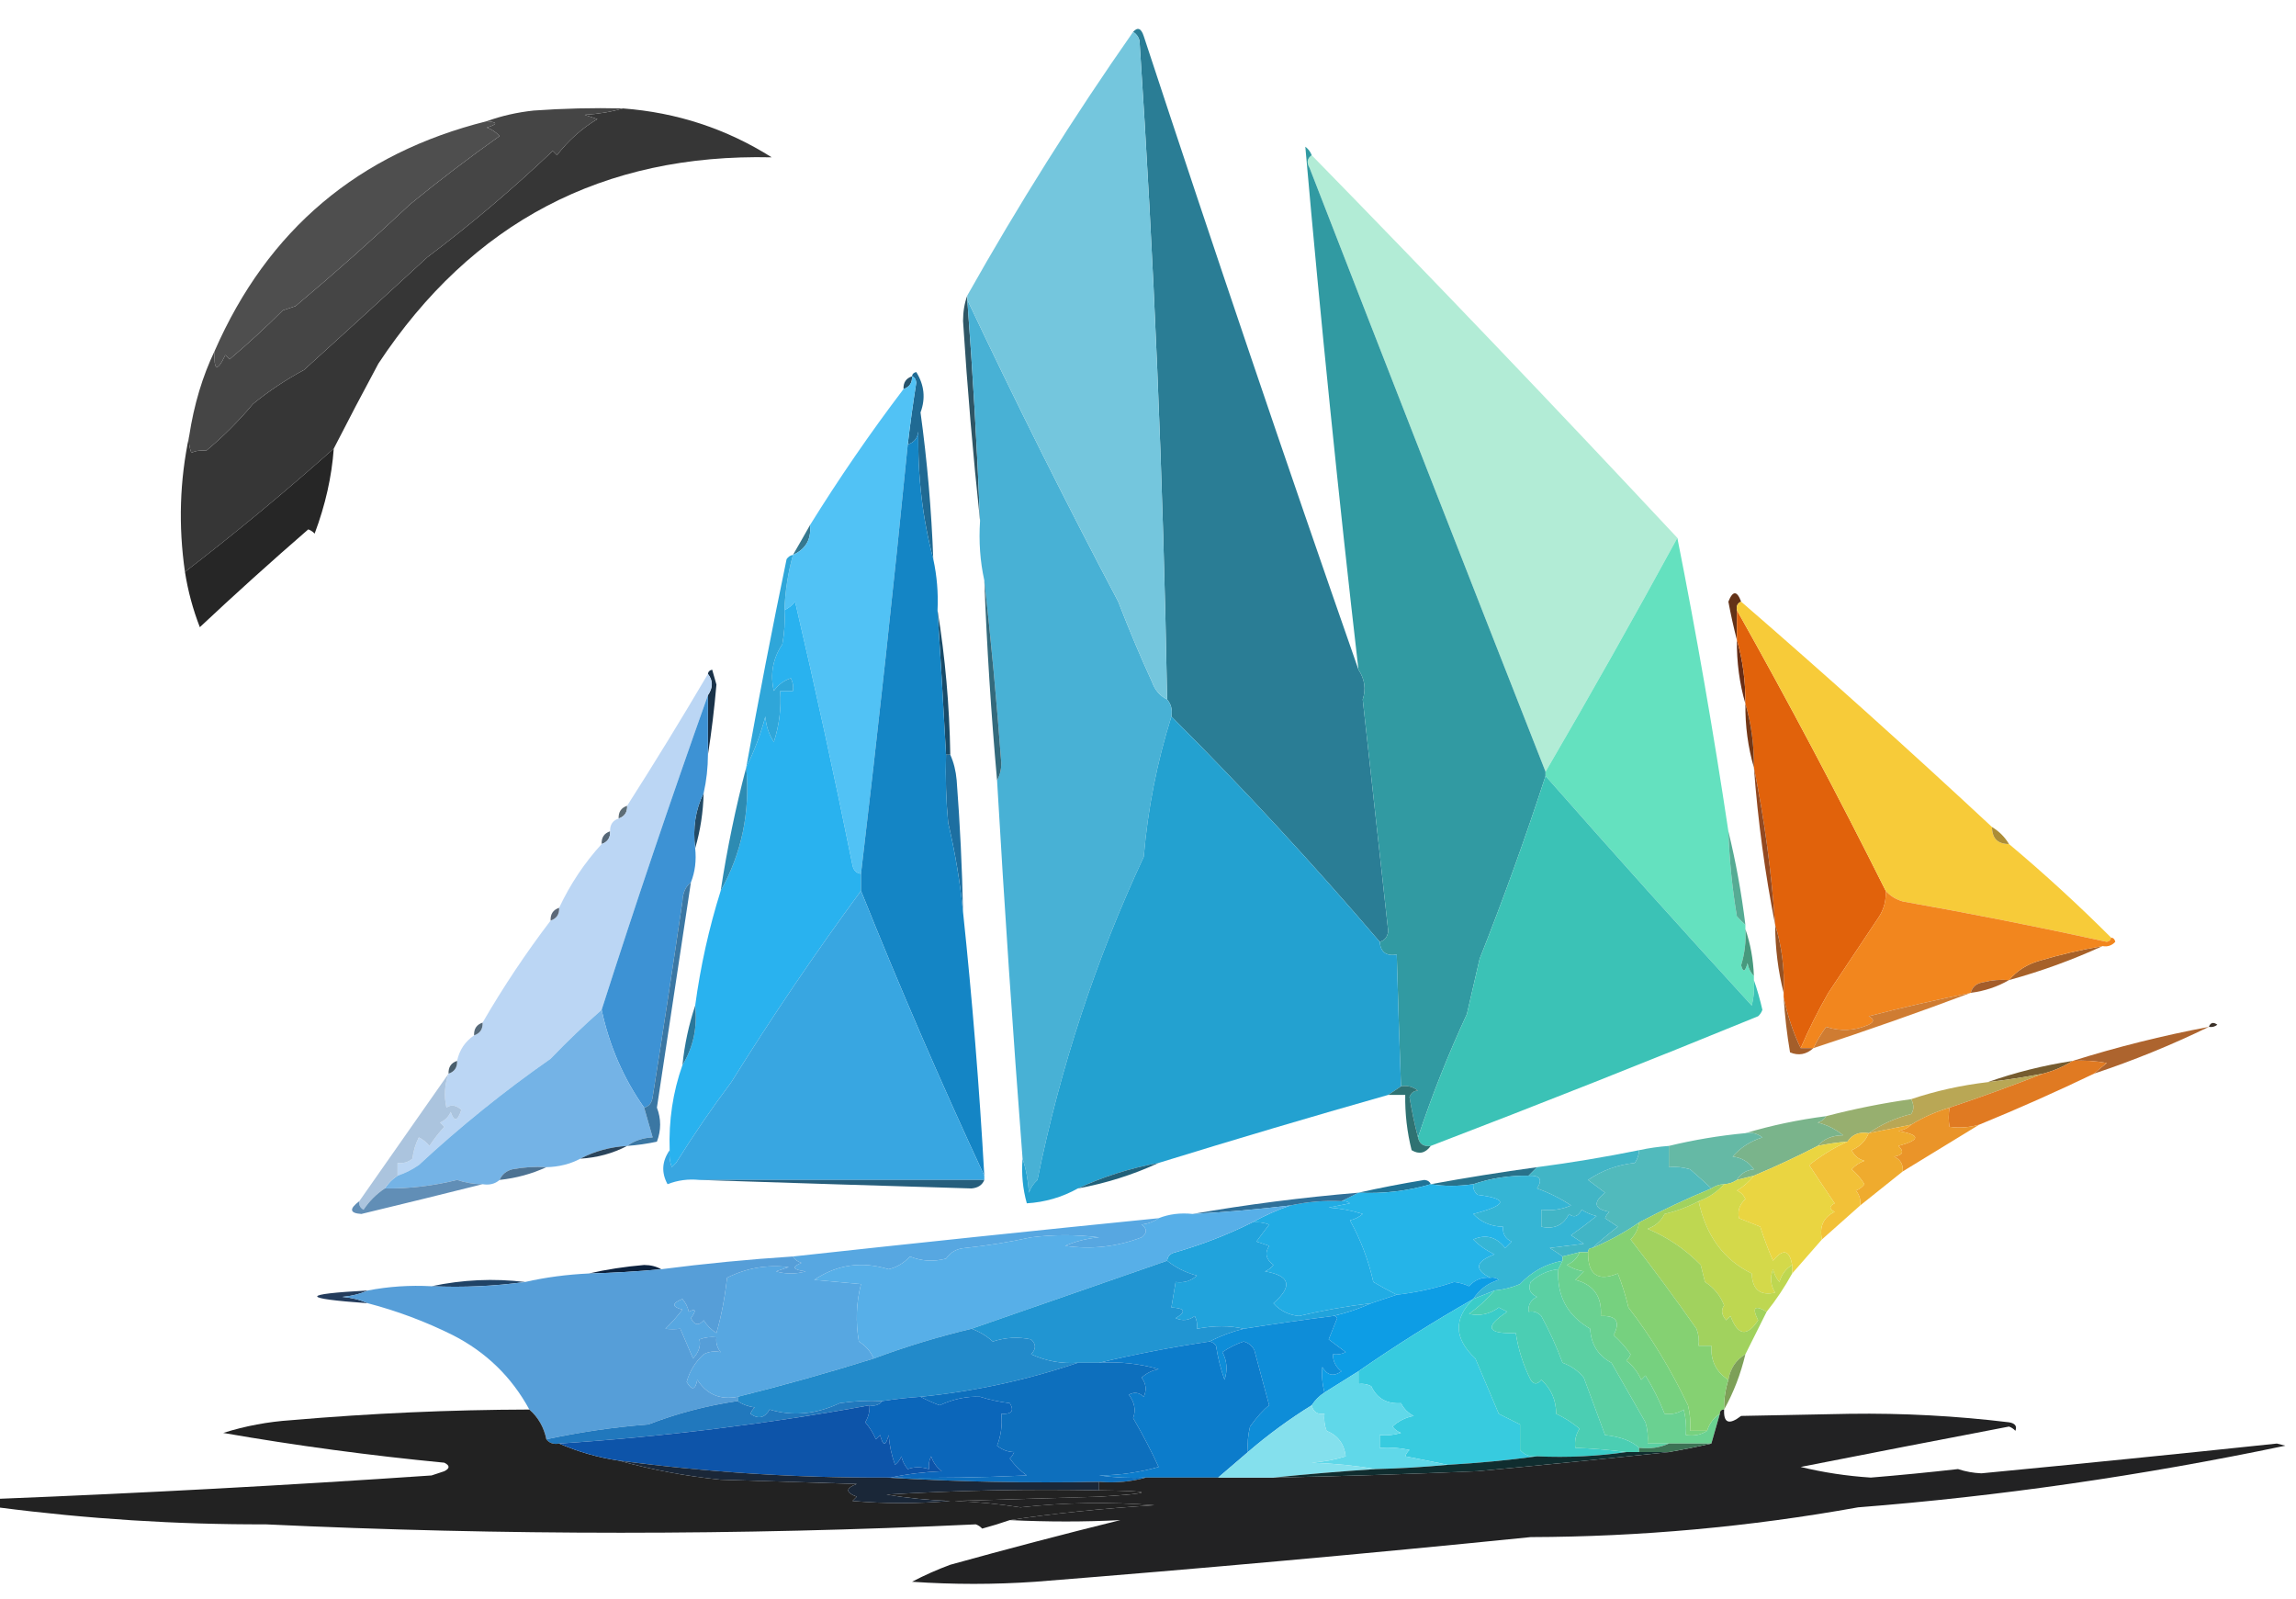 <?xml version="1.0" encoding="UTF-8"?>
<!DOCTYPE svg PUBLIC "-//W3C//DTD SVG 1.1//EN" "http://www.w3.org/Graphics/SVG/1.1/DTD/svg11.dtd">
<svg xmlns="http://www.w3.org/2000/svg" version="1.1" width="540px" height="376px" style="shape-rendering:geometricPrecision; text-rendering:geometricPrecision; image-rendering:optimizeQuality; fill-rule:evenodd; clip-rule:evenodd" xmlns:xlink="http://www.w3.org/1999/xlink">
<g><path style="opacity:0.998" fill="#363636" d="M 146.5,25.5 C 159.178,26.448 170.845,30.282 181.5,37C 141.84,36.082 111.007,52.249 89,85.5C 85.393,92.192 81.893,98.858 78.5,105.5C 66.894,115.822 55.227,125.488 43.5,134.5C 41.93,123.636 42.264,112.97 44.5,102.5C 44.343,103.873 44.51,105.207 45,106.5C 46.008,106.018 47.175,105.852 48.5,106C 52.466,102.701 56.133,99.034 59.5,95C 63.205,91.974 67.205,89.308 71.5,87C 81.126,78.285 90.792,69.452 100.5,60.5C 110.757,52.77 120.591,44.437 130,35.5C 130.333,35.833 130.667,36.167 131,36.5C 133.632,33.07 136.799,30.237 140.5,28C 139.5,27.667 138.5,27.333 137.5,27C 140.695,26.82 143.695,26.32 146.5,25.5 Z"/></g>
<g><path style="opacity:0.998" fill="#454545" d="M 146.5,25.5 C 143.695,26.32 140.695,26.82 137.5,27C 138.5,27.333 139.5,27.667 140.5,28C 136.799,30.237 133.632,33.07 131,36.5C 130.667,36.167 130.333,35.833 130,35.5C 120.591,44.437 110.757,52.77 100.5,60.5C 90.792,69.452 81.126,78.285 71.5,87C 67.205,89.308 63.205,91.974 59.5,95C 56.133,99.034 52.466,102.701 48.5,106C 47.175,105.852 46.008,106.018 45,106.5C 44.51,105.207 44.343,103.873 44.5,102.5C 45.633,95.138 47.633,88.471 50.5,82.5C 50.225,87.22 51.059,87.554 53,83.5C 53.333,83.833 53.667,84.167 54,84.5C 58.252,80.909 62.419,77.076 66.5,73C 67.5,72.667 68.5,72.333 69.5,72C 78.77,64.215 87.77,56.215 96.5,48C 103.32,42.424 110.32,37.091 117.5,32C 116.672,31.085 115.672,30.419 114.5,30C 117.097,29.221 117.097,28.721 114.5,28.5C 117.942,27.252 121.608,26.419 125.5,26C 132.492,25.5 139.492,25.334 146.5,25.5 Z"/></g>
<g><path style="opacity:0.999" fill="#4e4e4e" d="M 114.5,28.5 C 117.097,28.721 117.097,29.221 114.5,30C 115.672,30.419 116.672,31.085 117.5,32C 110.32,37.091 103.32,42.424 96.5,48C 87.77,56.215 78.77,64.215 69.5,72C 68.5,72.333 67.5,72.667 66.5,73C 62.419,77.076 58.252,80.909 54,84.5C 53.667,84.167 53.333,83.833 53,83.5C 51.059,87.554 50.225,87.22 50.5,82.5C 62.96,54.044 84.293,36.044 114.5,28.5 Z"/></g>
<g><path style="opacity:1" fill="#2a7d95" d="M 266.5,7.5 C 267.566,6.308 268.399,6.641 269,8.5C 285.515,58.731 302.348,108.398 319.5,157.5C 320.975,159.717 321.309,162.05 320.5,164.5C 322.517,182.662 324.517,200.828 326.5,219C 326.316,220.376 325.649,221.209 324.5,221.5C 308.818,203.154 292.484,185.488 275.5,168.5C 275.768,166.901 275.434,165.568 274.5,164.5C 273.576,112.783 271.41,61.116 268,9.5C 267.722,8.584 267.222,7.918 266.5,7.5 Z"/></g>
<g><path style="opacity:1" fill="#2e5565" d="M 227.5,69.5 C 227.5,69.833 227.5,70.167 227.5,70.5C 228.806,87.816 229.806,105.149 230.5,122.5C 228.844,107.014 227.511,91.347 226.5,75.5C 226.505,73.303 226.838,71.303 227.5,69.5 Z"/></g>
<g><path style="opacity:1" fill="#26526b" d="M 214.5,88.5 C 214.573,90.027 213.906,91.027 212.5,91.5C 212.427,89.973 213.094,88.973 214.5,88.5 Z"/></g>
<g><path style="opacity:0.998" fill="#48b1d5" d="M 227.5,70.5 C 238.771,94.374 250.604,118.041 263,141.5C 265.483,147.96 268.15,154.293 271,160.5C 271.66,162.324 272.827,163.657 274.5,164.5C 275.434,165.568 275.768,166.901 275.5,168.5C 272.122,179.226 269.955,190.226 269,201.5C 257.688,225.771 249.354,251.104 244,277.5C 243.085,278.328 242.419,279.328 242,280.5C 241.817,277.635 241.317,274.969 240.5,272.5C 238.221,242.828 236.221,213.161 234.5,183.5C 235.156,182.378 235.489,181.045 235.5,179.5C 234.426,164.991 233.092,150.658 231.5,136.5C 230.514,132.03 230.181,127.363 230.5,122.5C 229.806,105.149 228.806,87.816 227.5,70.5 Z"/></g>
<g><path style="opacity:0.996" fill="#74c6dd" d="M 266.5,7.5 C 267.222,7.918 267.722,8.584 268,9.5C 271.41,61.116 273.576,112.783 274.5,164.5C 272.827,163.657 271.66,162.324 271,160.5C 268.15,154.293 265.483,147.96 263,141.5C 250.604,118.041 238.771,94.374 227.5,70.5C 227.5,70.167 227.5,69.833 227.5,69.5C 239.476,48.22 252.476,27.553 266.5,7.5 Z"/></g>
<g><path style="opacity:1" fill="#b2ecd6" d="M 308.5,36.5 C 337.504,66.171 366.17,96.171 394.5,126.5C 384.392,145.058 374.059,163.391 363.5,181.5C 344.909,134.23 326.409,86.897 308,39.5C 307.26,38.251 307.427,37.251 308.5,36.5 Z"/></g>
<g><path style="opacity:0.998" fill="#262626" d="M 78.5,105.5 C 78.022,112.107 76.522,118.773 74,125.5C 73.586,125.043 73.086,124.709 72.5,124.5C 63.773,132.067 55.273,139.734 47,147.5C 45.364,143.29 44.197,138.956 43.5,134.5C 55.227,125.488 66.894,115.822 78.5,105.5 Z"/></g>
<g><path style="opacity:1" fill="#206a93" d="M 214.5,88.5 C 214.56,87.957 214.893,87.624 215.5,87.5C 217.391,90.542 217.724,93.709 216.5,97C 218.071,108.443 219.071,119.943 219.5,131.5C 216.956,121.848 215.79,111.848 216,101.5C 215.764,103.119 214.931,104.119 213.5,104.5C 214.068,99.657 214.734,94.824 215.5,90C 215.43,89.235 215.097,88.735 214.5,88.5 Z"/></g>
<g><path style="opacity:1" fill="#319aa2" d="M 308.5,36.5 C 307.427,37.251 307.26,38.251 308,39.5C 326.409,86.897 344.909,134.23 363.5,181.5C 363.5,181.833 363.5,182.167 363.5,182.5C 358.798,196.959 353.631,211.293 348,225.5C 347,229.833 346,234.167 345,238.5C 340.609,247.948 336.776,257.614 333.5,267.5C 332.717,264.491 332.05,261.324 331.5,258C 331.892,256.989 332.559,256.489 333.5,256.5C 332.311,255.571 330.978,255.238 329.5,255.5C 329.125,245.168 328.792,234.835 328.5,224.5C 326.027,224.912 324.694,223.912 324.5,221.5C 325.649,221.209 326.316,220.376 326.5,219C 324.517,200.828 322.517,182.662 320.5,164.5C 321.309,162.05 320.975,159.717 319.5,157.5C 314.781,116.53 310.614,75.53 307,34.5C 307.717,35.044 308.217,35.711 308.5,36.5 Z"/></g>
<g><path style="opacity:0.996" fill="#35788f" d="M 190.5,123.5 C 190.851,126.812 189.518,129.145 186.5,130.5C 187.874,128.142 189.207,125.808 190.5,123.5 Z"/></g>
<g><path style="opacity:1" fill="#633217" d="M 409.5,141.5 C 408.662,141.842 408.328,142.508 408.5,143.5C 408.5,145.833 408.5,148.167 408.5,150.5C 407.756,147.64 407.089,144.64 406.5,141.5C 407.534,138.875 408.534,138.875 409.5,141.5 Z"/></g>
<g><path style="opacity:0.997" fill="#336a7c" d="M 231.5,136.5 C 233.092,150.658 234.426,164.991 235.5,179.5C 235.489,181.045 235.156,182.378 234.5,183.5C 233.102,167.862 232.102,152.195 231.5,136.5 Z"/></g>
<g><path style="opacity:1" fill="#64e1bf" d="M 394.5,126.5 C 399.02,149.282 403.02,172.282 406.5,195.5C 406.726,202.208 407.392,208.875 408.5,215.5C 409.182,216.243 409.849,216.909 410.5,217.5C 410.5,217.833 410.5,218.167 410.5,218.5C 410.681,221.397 410.348,224.23 409.5,227C 409.944,228.762 410.444,228.595 411,226.5C 411.232,227.737 411.732,228.737 412.5,229.5C 412.5,229.833 412.5,230.167 412.5,230.5C 412.662,232.527 412.495,234.527 412,236.5C 395.597,218.604 379.431,200.604 363.5,182.5C 363.5,182.167 363.5,181.833 363.5,181.5C 374.059,163.391 384.392,145.058 394.5,126.5 Z"/></g>
<g><path style="opacity:0.999" fill="#51c2f5" d="M 214.5,88.5 C 215.097,88.735 215.43,89.235 215.5,90C 214.734,94.824 214.068,99.657 213.5,104.5C 210.164,138.194 206.497,171.861 202.5,205.5C 201.414,205.38 200.747,204.713 200.5,203.5C 196.324,182.791 191.824,162.124 187,141.5C 186.292,142.381 185.458,143.047 184.5,143.5C 184.652,139.076 185.319,134.743 186.5,130.5C 189.518,129.145 190.851,126.812 190.5,123.5C 197.342,112.477 204.676,101.811 212.5,91.5C 213.906,91.027 214.573,90.027 214.5,88.5 Z"/></g>
<g><path style="opacity:0.999" fill="#194b68" d="M 220.5,143.5 C 222.305,154.616 223.305,165.95 223.5,177.5C 223.167,177.5 222.833,177.5 222.5,177.5C 221.884,166.163 221.218,154.83 220.5,143.5 Z"/></g>
<g><path style="opacity:1" fill="#682d15" d="M 408.5,150.5 C 409.889,155.269 410.556,160.269 410.5,165.5C 409.111,160.731 408.444,155.731 408.5,150.5 Z"/></g>
<g><path style="opacity:0.997" fill="#29b2ef" d="M 202.5,205.5 C 202.5,206.833 202.5,208.167 202.5,209.5C 191.781,224.066 181.614,239.066 172,254.5C 167.457,260.552 163.124,266.885 159,273.5C 158.667,273.833 158.333,274.167 158,274.5C 157.51,273.207 157.343,271.873 157.5,270.5C 157.258,263.517 158.258,256.851 160.5,250.5C 163.054,246.31 164.054,241.643 163.5,236.5C 164.755,227.211 166.755,218.211 169.5,209.5C 174.462,200.624 176.462,190.957 175.5,180.5C 177.474,176.472 178.974,172.472 180,168.5C 180.17,170.715 180.837,172.715 182,174.5C 183.266,170.605 183.766,166.605 183.5,162.5C 184.5,162.5 185.5,162.5 186.5,162.5C 186.649,161.448 186.483,160.448 186,159.5C 184.324,160.061 182.991,161.061 182,162.5C 181.088,158.548 181.755,154.881 184,151.5C 184.497,148.854 184.664,146.187 184.5,143.5C 185.458,143.047 186.292,142.381 187,141.5C 191.824,162.124 196.324,182.791 200.5,203.5C 200.747,204.713 201.414,205.38 202.5,205.5 Z"/></g>
<g><path style="opacity:1" fill="#193249" d="M 166.5,158.5 C 166.56,157.957 166.893,157.624 167.5,157.5C 167.833,158.667 168.167,159.833 168.5,161C 168.006,166.669 167.34,172.169 166.5,177.5C 166.5,172.833 166.5,168.167 166.5,163.5C 167.72,161.716 167.72,160.05 166.5,158.5 Z"/></g>
<g><path style="opacity:1" fill="#e1620b" d="M 408.5,143.5 C 420.61,165.044 432.277,187.044 443.5,209.5C 443.628,211.655 443.128,213.655 442,215.5C 438.003,221.49 434.003,227.49 430,233.5C 427.567,237.747 425.401,242.081 423.5,246.5C 421.709,242.766 420.376,238.766 419.5,234.5C 419.5,234.167 419.5,233.833 419.5,233.5C 419.745,227.916 419.078,222.583 417.5,217.5C 416.625,204.928 414.958,192.594 412.5,180.5C 412.556,175.269 411.889,170.269 410.5,165.5C 410.556,160.269 409.889,155.269 408.5,150.5C 408.5,148.167 408.5,145.833 408.5,143.5 Z"/></g>
<g><path style="opacity:1" fill="#2fa6d9" d="M 186.5,130.5 C 185.319,134.743 184.652,139.076 184.5,143.5C 184.664,146.187 184.497,148.854 184,151.5C 181.755,154.881 181.088,158.548 182,162.5C 182.991,161.061 184.324,160.061 186,159.5C 186.483,160.448 186.649,161.448 186.5,162.5C 185.5,162.5 184.5,162.5 183.5,162.5C 183.766,166.605 183.266,170.605 182,174.5C 180.837,172.715 180.17,170.715 180,168.5C 178.974,172.472 177.474,176.472 175.5,180.5C 178.448,164.147 181.615,147.814 185,131.5C 185.383,130.944 185.883,130.611 186.5,130.5 Z"/></g>
<g><path style="opacity:1" fill="#733716" d="M 410.5,165.5 C 411.889,170.269 412.556,175.269 412.5,180.5C 411.111,175.731 410.444,170.731 410.5,165.5 Z"/></g>
<g><path style="opacity:1" fill="#f7cb39" d="M 409.5,141.5 C 429.465,158.796 449.132,176.463 468.5,194.5C 468.525,197.179 469.858,198.512 472.5,198.5C 480.826,205.493 488.826,212.826 496.5,220.5C 496.44,221.043 496.107,221.376 495.5,221.5C 479.577,218.02 463.577,214.853 447.5,212C 445.867,211.52 444.534,210.687 443.5,209.5C 432.277,187.044 420.61,165.044 408.5,143.5C 408.328,142.508 408.662,141.842 409.5,141.5 Z"/></g>
<g><path style="opacity:1" fill="#224a65" d="M 165.5,186.5 C 165.376,191.049 164.709,195.382 163.5,199.5C 162.903,194.706 163.57,190.373 165.5,186.5 Z"/></g>
<g><path style="opacity:0.999" fill="#1d6fa1" d="M 222.5,177.5 C 222.833,177.5 223.167,177.5 223.5,177.5C 224.309,179.292 224.809,181.292 225,183.5C 225.791,193.822 226.291,204.155 226.5,214.5C 225.827,207.556 224.66,200.556 223,193.5C 222.501,188.177 222.334,182.844 222.5,177.5 Z"/></g>
<g><path style="opacity:0.996" fill="#5d6d76" d="M 147.5,189.5 C 147.573,191.027 146.906,192.027 145.5,192.5C 145.427,190.973 146.094,189.973 147.5,189.5 Z"/></g>
<g><path style="opacity:0.996" fill="#2d8bb2" d="M 175.5,180.5 C 176.462,190.957 174.462,200.624 169.5,209.5C 171.008,199.622 173.008,189.956 175.5,180.5 Z"/></g>
<g><path style="opacity:1" fill="#3bc2b6" d="M 363.5,182.5 C 379.431,200.604 395.597,218.604 412,236.5C 412.495,234.527 412.662,232.527 412.5,230.5C 413.266,232.684 413.933,235.018 414.5,237.5C 414.291,238.086 413.957,238.586 413.5,239C 387.897,249.475 362.231,259.642 336.5,269.5C 334.821,269.715 333.821,269.048 333.5,267.5C 336.776,257.614 340.609,247.948 345,238.5C 346,234.167 347,229.833 348,225.5C 353.631,211.293 358.798,196.959 363.5,182.5 Z"/></g>
<g><path style="opacity:0.996" fill="#566776" d="M 143.5,195.5 C 143.573,197.027 142.906,198.027 141.5,198.5C 141.427,196.973 142.094,195.973 143.5,195.5 Z"/></g>
<g><path style="opacity:1" fill="#ac8d36" d="M 468.5,194.5 C 470.167,195.5 471.5,196.833 472.5,198.5C 469.858,198.512 468.525,197.179 468.5,194.5 Z"/></g>
<g><path style="opacity:0.997" fill="#bbd6f4" d="M 166.5,158.5 C 167.72,160.05 167.72,161.716 166.5,163.5C 157.803,187.922 149.47,212.588 141.5,237.5C 137.425,241.078 133.425,244.911 129.5,249C 118.582,256.623 108.249,264.957 98.5,274C 96.922,275.094 95.255,275.928 93.5,276.5C 93.5,275.5 93.5,274.5 93.5,273.5C 94.822,273.67 95.989,273.337 97,272.5C 97.202,270.744 97.702,269.078 98.5,267.5C 99.478,267.977 100.311,268.643 101,269.5C 102.046,267.91 103.213,266.41 104.5,265C 104.167,264.667 103.833,264.333 103.5,264C 104.667,263.5 105.5,262.667 106,261.5C 106.805,263.901 107.638,263.734 108.5,261C 107.24,259.887 106.073,259.72 105,260.5C 104.398,257.779 104.565,255.113 105.5,252.5C 106.906,252.027 107.573,251.027 107.5,249.5C 108.037,246.964 109.37,244.964 111.5,243.5C 112.906,243.027 113.573,242.027 113.5,240.5C 118.34,232.148 123.673,224.148 129.5,216.5C 130.906,216.027 131.573,215.027 131.5,213.5C 134.092,207.976 137.425,202.976 141.5,198.5C 142.906,198.027 143.573,197.027 143.5,195.5C 143.427,193.973 144.094,192.973 145.5,192.5C 146.906,192.027 147.573,191.027 147.5,189.5C 154.016,179.293 160.35,168.96 166.5,158.5 Z"/></g>
<g><path style="opacity:0.998" fill="#3d92d4" d="M 166.5,163.5 C 166.5,168.167 166.5,172.833 166.5,177.5C 166.492,180.545 166.159,183.545 165.5,186.5C 163.57,190.373 162.903,194.706 163.5,199.5C 163.806,202.385 163.473,205.052 162.5,207.5C 161.235,208.514 160.569,210.014 160.5,212C 158.255,227.388 155.921,242.721 153.5,258C 153.316,259.376 152.649,260.209 151.5,260.5C 146.643,253.628 143.309,245.962 141.5,237.5C 149.47,212.588 157.803,187.922 166.5,163.5 Z"/></g>
<g><path style="opacity:1" fill="#1485c5" d="M 219.5,131.5 C 220.36,135.434 220.693,139.434 220.5,143.5C 221.218,154.83 221.884,166.163 222.5,177.5C 222.334,182.844 222.501,188.177 223,193.5C 224.66,200.556 225.827,207.556 226.5,214.5C 228.673,235.075 230.339,255.741 231.5,276.5C 221.294,254.6 211.628,232.266 202.5,209.5C 202.5,208.167 202.5,206.833 202.5,205.5C 206.497,171.861 210.164,138.194 213.5,104.5C 214.931,104.119 215.764,103.119 216,101.5C 215.79,111.848 216.956,121.848 219.5,131.5 Z"/></g>
<g><path style="opacity:1" fill="#934921" d="M 412.5,180.5 C 414.958,192.594 416.625,204.928 417.5,217.5C 415.111,205.398 413.444,193.065 412.5,180.5 Z"/></g>
<g><path style="opacity:1" fill="#56ab94" d="M 406.5,195.5 C 408.246,202.633 409.58,209.966 410.5,217.5C 409.849,216.909 409.182,216.243 408.5,215.5C 407.392,208.875 406.726,202.208 406.5,195.5 Z"/></g>
<g><path style="opacity:0.996" fill="#5c6878" d="M 131.5,213.5 C 131.573,215.027 130.906,216.027 129.5,216.5C 129.427,214.973 130.094,213.973 131.5,213.5 Z"/></g>
<g><path style="opacity:1" fill="#23a1d0" d="M 275.5,168.5 C 292.484,185.488 308.818,203.154 324.5,221.5C 324.694,223.912 326.027,224.912 328.5,224.5C 328.792,234.835 329.125,245.168 329.5,255.5C 328.5,256.167 327.5,256.833 326.5,257.5C 308.54,262.594 290.54,267.927 272.5,273.5C 265.833,274.724 259.499,276.724 253.5,279.5C 249.791,281.569 245.791,282.735 241.5,283C 240.544,279.606 240.211,276.106 240.5,272.5C 241.317,274.969 241.817,277.635 242,280.5C 242.419,279.328 243.085,278.328 244,277.5C 249.354,251.104 257.688,225.771 269,201.5C 269.955,190.226 272.122,179.226 275.5,168.5 Z"/></g>
<g><path style="opacity:1" fill="#38a6e1" d="M 202.5,209.5 C 211.628,232.266 221.294,254.6 231.5,276.5C 231.5,276.833 231.5,277.167 231.5,277.5C 209.167,277.5 186.833,277.5 164.5,277.5C 161.881,277.232 159.381,277.565 157,278.5C 155.51,275.77 155.676,273.103 157.5,270.5C 157.343,271.873 157.51,273.207 158,274.5C 158.333,274.167 158.667,273.833 159,273.5C 163.124,266.885 167.457,260.552 172,254.5C 181.614,239.066 191.781,224.066 202.5,209.5 Z"/></g>
<g><path style="opacity:1" fill="#a76129" d="M 494.5,222.5 C 487.459,225.738 480.126,228.405 472.5,230.5C 474.325,228.34 476.659,226.84 479.5,226C 484.438,224.52 489.438,223.353 494.5,222.5 Z"/></g>
<g><path style="opacity:1" fill="#47997d" d="M 410.5,218.5 C 411.687,221.946 412.354,225.613 412.5,229.5C 411.732,228.737 411.232,227.737 411,226.5C 410.444,228.595 409.944,228.762 409.5,227C 410.348,224.23 410.681,221.397 410.5,218.5 Z"/></g>
<g><path style="opacity:1" fill="#965224" d="M 417.5,217.5 C 419.078,222.583 419.745,227.916 419.5,233.5C 418.194,228.384 417.527,223.051 417.5,217.5 Z"/></g>
<g><path style="opacity:1" fill="#f2861e" d="M 443.5,209.5 C 444.534,210.687 445.867,211.52 447.5,212C 463.577,214.853 479.577,218.02 495.5,221.5C 496.107,221.376 496.44,221.043 496.5,220.5C 497.043,220.56 497.376,220.893 497.5,221.5C 496.675,222.386 495.675,222.719 494.5,222.5C 489.438,223.353 484.438,224.52 479.5,226C 476.659,226.84 474.325,228.34 472.5,230.5C 470.473,230.338 468.473,230.505 466.5,231C 464.881,231.236 463.881,232.069 463.5,233.5C 455.41,235.12 447.41,236.953 439.5,239C 440.833,239.667 440.833,240.333 439.5,241C 436.179,242.438 432.846,242.605 429.5,241.5C 428.305,243.121 427.305,244.787 426.5,246.5C 425.5,246.5 424.5,246.5 423.5,246.5C 425.401,242.081 427.567,237.747 430,233.5C 434.003,227.49 438.003,221.49 442,215.5C 443.128,213.655 443.628,211.655 443.5,209.5 Z"/></g>
<g><path style="opacity:1" fill="#a45d2a" d="M 472.5,230.5 C 469.785,232.072 466.785,233.072 463.5,233.5C 463.881,232.069 464.881,231.236 466.5,231C 468.473,230.505 470.473,230.338 472.5,230.5 Z"/></g>
<g><path style="opacity:1" fill="#cf7c32" d="M 463.5,233.5 C 451.329,238.075 438.996,242.408 426.5,246.5C 427.305,244.787 428.305,243.121 429.5,241.5C 432.846,242.605 436.179,242.438 439.5,241C 440.833,240.333 440.833,239.667 439.5,239C 447.41,236.953 455.41,235.12 463.5,233.5 Z"/></g>
<g><path style="opacity:1" fill="#3a3028" d="M 519.5,241.5 C 519.897,240.475 520.563,240.308 521.5,241C 520.906,241.464 520.239,241.631 519.5,241.5 Z"/></g>
<g><path style="opacity:1" fill="#556979" d="M 113.5,240.5 C 113.573,242.027 112.906,243.027 111.5,243.5C 111.427,241.973 112.094,240.973 113.5,240.5 Z"/></g>
<g><path style="opacity:1" fill="#a45e2a" d="M 419.5,234.5 C 420.376,238.766 421.709,242.766 423.5,246.5C 424.5,246.5 425.5,246.5 426.5,246.5C 424.829,248.008 422.996,248.341 421,247.5C 420.265,243.187 419.765,238.853 419.5,234.5 Z"/></g>
<g><path style="opacity:1" fill="#2a779a" d="M 163.5,236.5 C 164.054,241.643 163.054,246.31 160.5,250.5C 161.01,245.609 162.01,240.942 163.5,236.5 Z"/></g>
<g><path style="opacity:1" fill="#ad642e" d="M 519.5,241.5 C 510.805,245.736 501.805,249.403 492.5,252.5C 493.429,251.685 494.429,250.852 495.5,250C 492.854,249.503 490.187,249.336 487.5,249.5C 497.91,246.231 508.577,243.564 519.5,241.5 Z"/></g>
<g><path style="opacity:1" fill="#495e6d" d="M 107.5,249.5 C 107.573,251.027 106.906,252.027 105.5,252.5C 105.427,250.973 106.094,249.973 107.5,249.5 Z"/></g>
<g><path style="opacity:1" fill="#765c2f" d="M 487.5,249.5 C 485.309,250.869 482.975,251.869 480.5,252.5C 476.193,253.327 471.86,253.993 467.5,254.5C 473.905,252.232 480.572,250.565 487.5,249.5 Z"/></g>
<g><path style="opacity:0.998" fill="#74b3e6" d="M 141.5,237.5 C 143.309,245.962 146.643,253.628 151.5,260.5C 152.167,262.833 152.833,265.167 153.5,267.5C 151.214,267.595 149.214,268.262 147.5,269.5C 143.521,269.742 139.854,270.742 136.5,272.5C 134.095,273.768 131.428,274.435 128.5,274.5C 125.813,274.336 123.146,274.503 120.5,275C 119.058,275.377 118.058,276.21 117.5,277.5C 116.432,278.434 115.099,278.768 113.5,278.5C 111.453,278.489 109.453,278.156 107.5,277.5C 101.917,278.898 96.25,279.565 90.5,279.5C 91.306,278.272 92.306,277.272 93.5,276.5C 95.255,275.928 96.922,275.094 98.5,274C 108.249,264.957 118.582,256.623 129.5,249C 133.425,244.911 137.425,241.078 141.5,237.5 Z"/></g>
<g><path style="opacity:1" fill="#b9a755" d="M 480.5,252.5 C 473.168,255.376 465.834,258.042 458.5,260.5C 455.256,261.463 452.256,262.796 449.5,264.5C 446.167,265.167 442.833,265.833 439.5,266.5C 442.473,264.408 445.807,262.908 449.5,262C 450.171,261.014 450.171,259.847 449.5,258.5C 455.249,256.566 461.249,255.233 467.5,254.5C 471.86,253.993 476.193,253.327 480.5,252.5 Z"/></g>
<g><path style="opacity:0.998" fill="#abc4de" d="M 105.5,252.5 C 104.565,255.113 104.398,257.779 105,260.5C 106.073,259.72 107.24,259.887 108.5,261C 107.638,263.734 106.805,263.901 106,261.5C 105.5,262.667 104.667,263.5 103.5,264C 103.833,264.333 104.167,264.667 104.5,265C 103.213,266.41 102.046,267.91 101,269.5C 100.311,268.643 99.478,267.977 98.5,267.5C 97.702,269.078 97.202,270.744 97,272.5C 95.989,273.337 94.822,273.67 93.5,273.5C 93.5,274.5 93.5,275.5 93.5,276.5C 92.306,277.272 91.306,278.272 90.5,279.5C 88.521,280.812 86.855,282.479 85.5,284.5C 84.703,284.043 84.369,283.376 84.5,282.5C 91.532,272.477 98.532,262.477 105.5,252.5 Z"/></g>
<g><path style="opacity:1" fill="#e07a22" d="M 487.5,249.5 C 490.187,249.336 492.854,249.503 495.5,250C 494.429,250.852 493.429,251.685 492.5,252.5C 483.686,256.736 474.686,260.736 465.5,264.5C 463.181,265.167 460.847,265.334 458.5,265C 458.264,263.549 458.264,262.049 458.5,260.5C 465.834,258.042 473.168,255.376 480.5,252.5C 482.975,251.869 485.309,250.869 487.5,249.5 Z"/></g>
<g><path style="opacity:0.996" fill="#3b77a3" d="M 162.5,207.5 C 159.845,225.081 157.178,242.747 154.5,260.5C 155.516,263.134 155.516,265.8 154.5,268.5C 152.194,268.993 149.861,269.326 147.5,269.5C 149.214,268.262 151.214,267.595 153.5,267.5C 152.833,265.167 152.167,262.833 151.5,260.5C 152.649,260.209 153.316,259.376 153.5,258C 155.921,242.721 158.255,227.388 160.5,212C 160.569,210.014 161.235,208.514 162.5,207.5 Z"/></g>
<g><path style="opacity:1" fill="#97af6f" d="M 449.5,258.5 C 450.171,259.847 450.171,261.014 449.5,262C 445.807,262.908 442.473,264.408 439.5,266.5C 437.302,266.12 435.635,266.787 434.5,268.5C 432.139,268.674 429.806,269.007 427.5,269.5C 428.949,267.836 430.949,267.002 433.5,267C 431.725,265.561 429.725,264.561 427.5,264C 428.416,263.722 429.082,263.222 429.5,262.5C 436.082,260.784 442.749,259.45 449.5,258.5 Z"/></g>
<g><path style="opacity:1" fill="#ea9429" d="M 458.5,260.5 C 458.264,262.049 458.264,263.549 458.5,265C 460.847,265.334 463.181,265.167 465.5,264.5C 459.536,268.152 453.536,271.819 447.5,275.5C 447.64,273.876 446.973,272.71 445.5,272C 447.569,271.676 447.902,270.842 446.5,269.5C 451.73,268.075 451.73,266.909 446.5,266C 447.737,265.768 448.737,265.268 449.5,264.5C 452.256,262.796 455.256,261.463 458.5,260.5 Z"/></g>
<g><path style="opacity:0.996" fill="#2f7272" d="M 329.5,255.5 C 330.978,255.238 332.311,255.571 333.5,256.5C 332.559,256.489 331.892,256.989 331.5,258C 332.05,261.324 332.717,264.491 333.5,267.5C 333.821,269.048 334.821,269.715 336.5,269.5C 335.249,271.22 333.749,271.553 332,270.5C 330.925,266.23 330.425,261.897 330.5,257.5C 329.167,257.5 327.833,257.5 326.5,257.5C 327.5,256.833 328.5,256.167 329.5,255.5 Z"/></g>
<g><path style="opacity:1" fill="#7ab48b" d="M 429.5,262.5 C 429.082,263.222 428.416,263.722 427.5,264C 429.725,264.561 431.725,265.561 433.5,267C 430.949,267.002 428.949,267.836 427.5,269.5C 422.628,272.017 417.628,274.351 412.5,276.5C 411.167,276.833 409.833,277.167 408.5,277.5C 409.347,276.034 410.68,275.2 412.5,275C 411.284,273.26 409.618,272.26 407.5,272C 409.378,269.864 411.711,268.364 414.5,267.5C 413.311,266.571 411.978,266.238 410.5,266.5C 416.61,264.677 422.943,263.343 429.5,262.5 Z"/></g>
<g><path style="opacity:1" fill="#efab2e" d="M 449.5,264.5 C 448.737,265.268 447.737,265.768 446.5,266C 451.73,266.909 451.73,268.075 446.5,269.5C 447.902,270.842 447.569,271.676 445.5,272C 446.973,272.71 447.64,273.876 447.5,275.5C 444.206,278.156 440.873,280.822 437.5,283.5C 437.67,282.178 437.337,281.011 436.5,280C 437.308,279.692 437.975,279.192 438.5,278.5C 437.687,277.186 436.687,276.019 435.5,275C 436.328,274.085 437.328,273.419 438.5,273C 437.09,272.632 436.09,271.799 435.5,270.5C 437.421,269.676 438.754,268.343 439.5,266.5C 442.833,265.833 446.167,265.167 449.5,264.5 Z"/></g>
<g><path style="opacity:0.996" fill="#2a445b" d="M 147.5,269.5 C 144.146,271.258 140.479,272.258 136.5,272.5C 139.854,270.742 143.521,269.742 147.5,269.5 Z"/></g>
<g><path style="opacity:1" fill="#65b9a5" d="M 410.5,266.5 C 411.978,266.238 413.311,266.571 414.5,267.5C 411.711,268.364 409.378,269.864 407.5,272C 409.618,272.26 411.284,273.26 412.5,275C 410.68,275.2 409.347,276.034 408.5,277.5C 407.609,278.11 406.609,278.443 405.5,278.5C 404.391,278.557 403.391,278.89 402.5,279.5C 400.938,278.024 399.271,276.524 397.5,275C 395.866,274.506 394.199,274.34 392.5,274.5C 392.5,272.833 392.5,271.167 392.5,269.5C 398.394,268.073 404.394,267.073 410.5,266.5 Z"/></g>
<g><path style="opacity:1" fill="#f2c138" d="M 439.5,266.5 C 438.754,268.343 437.421,269.676 435.5,270.5C 436.09,271.799 437.09,272.632 438.5,273C 437.328,273.419 436.328,274.085 435.5,275C 436.687,276.019 437.687,277.186 438.5,278.5C 437.975,279.192 437.308,279.692 436.5,280C 437.337,281.011 437.67,282.178 437.5,283.5C 434.5,286.167 431.5,288.833 428.5,291.5C 427.855,288.453 428.855,286.287 431.5,285C 430.167,284.333 430.167,283.667 431.5,283C 429.498,280.047 427.498,277.047 425.5,274C 428.367,271.734 431.367,269.901 434.5,268.5C 435.635,266.787 437.302,266.12 439.5,266.5 Z"/></g>
<g><path style="opacity:1" fill="#4d7292" d="M 128.5,274.5 C 125.093,276.074 121.427,277.074 117.5,277.5C 118.058,276.21 119.058,275.377 120.5,275C 123.146,274.503 125.813,274.336 128.5,274.5 Z"/></g>
<g><path style="opacity:1" fill="#226079" d="M 272.5,273.5 C 266.501,276.276 260.167,278.276 253.5,279.5C 259.499,276.724 265.833,274.724 272.5,273.5 Z"/></g>
<g><path style="opacity:0.996" fill="#28728b" d="M 361.5,274.5 C 360.833,275.167 360.167,275.833 359.5,276.5C 354.924,276.438 350.591,277.105 346.5,278.5C 342.965,279.012 339.632,279.012 336.5,278.5C 344.767,276.985 353.101,275.652 361.5,274.5 Z"/></g>
<g><path style="opacity:1" fill="#265e7c" d="M 164.5,277.5 C 186.833,277.5 209.167,277.5 231.5,277.5C 231.03,278.693 230.03,279.36 228.5,279.5C 207.013,278.866 185.68,278.199 164.5,277.5 Z"/></g>
<g><path style="opacity:1" fill="#618eb6" d="M 113.5,278.5 C 104.374,280.788 94.874,283.121 85,285.5C 82.236,285.33 82.069,284.33 84.5,282.5C 84.369,283.376 84.703,284.043 85.5,284.5C 86.855,282.479 88.521,280.812 90.5,279.5C 96.25,279.565 101.917,278.898 107.5,277.5C 109.453,278.156 111.453,278.489 113.5,278.5 Z"/></g>
<g><path style="opacity:1" fill="#207396" d="M 336.5,278.5 C 330.969,280.125 325.303,280.791 319.5,280.5C 324.509,279.373 329.675,278.373 335,277.5C 335.765,277.57 336.265,277.903 336.5,278.5 Z"/></g>
<g><path style="opacity:0.998" fill="#51babc" d="M 392.5,269.5 C 392.5,271.167 392.5,272.833 392.5,274.5C 394.199,274.34 395.866,274.506 397.5,275C 399.271,276.524 400.938,278.024 402.5,279.5C 396.616,281.945 390.95,284.611 385.5,287.5C 382.095,289.867 378.429,291.867 374.5,293.5C 376.328,291.839 378.328,290.172 380.5,288.5C 379.5,287.833 378.5,287.167 377.5,286.5C 377.709,285.914 378.043,285.414 378.5,285C 374.907,284.316 374.573,282.816 377.5,280.5C 376.167,279.5 374.833,278.5 373.5,277.5C 376.782,275.259 380.449,273.926 384.5,273.5C 385.127,272.583 385.461,271.583 385.5,270.5C 387.806,270.007 390.139,269.674 392.5,269.5 Z"/></g>
<g><path style="opacity:0.996" fill="#35b5d5" d="M 359.5,276.5 C 362.205,276.38 362.872,277.38 361.5,279.5C 364.413,280.542 367.079,281.875 369.5,283.5C 367.257,284.474 364.924,284.808 362.5,284.5C 362.5,285.833 362.5,287.167 362.5,288.5C 365.547,289.145 367.713,288.145 369,285.5C 370.147,286.458 371.147,286.125 372,284.5C 373.067,285.191 374.234,285.691 375.5,286C 373.507,287.592 371.507,289.092 369.5,290.5C 370.5,291.167 371.5,291.833 372.5,292.5C 369.833,292.833 367.167,293.167 364.5,293.5C 365.602,294.176 366.602,294.842 367.5,295.5C 367.5,295.833 367.5,296.167 367.5,296.5C 363.586,297.24 360.253,299.073 357.5,302C 355.564,302.813 353.564,303.313 351.5,303.5C 349.833,304.167 348.167,304.833 346.5,305.5C 347.896,303.291 349.896,301.791 352.5,301C 351.906,300.536 351.239,300.369 350.5,300.5C 346.664,298.542 346.997,296.708 351.5,295C 349.602,294.1 347.936,292.934 346.5,291.5C 349.428,290.212 351.928,290.879 354,293.5C 354.5,293 355,292.5 355.5,292C 354.027,291.29 353.36,290.124 353.5,288.5C 350.684,288.456 348.351,287.456 346.5,285.5C 354.549,283.429 354.883,281.929 347.5,281C 346.748,280.329 346.414,279.496 346.5,278.5C 350.591,277.105 354.924,276.438 359.5,276.5 Z"/></g>
<g><path style="opacity:1" fill="#25b4e8" d="M 336.5,278.5 C 339.632,279.012 342.965,279.012 346.5,278.5C 346.414,279.496 346.748,280.329 347.5,281C 354.883,281.929 354.549,283.429 346.5,285.5C 348.351,287.456 350.684,288.456 353.5,288.5C 353.36,290.124 354.027,291.29 355.5,292C 355,292.5 354.5,293 354,293.5C 351.928,290.879 349.428,290.212 346.5,291.5C 347.936,292.934 349.602,294.1 351.5,295C 346.997,296.708 346.664,298.542 350.5,300.5C 348.508,300.328 346.842,300.995 345.5,302.5C 344.393,301.978 343.226,301.645 342,301.5C 337.633,302.97 333.133,303.97 328.5,304.5C 326.709,303.609 324.876,302.609 323,301.5C 321.856,296.383 320.022,291.549 317.5,287C 318.624,286.751 319.624,286.251 320.5,285.5C 317.893,284.682 315.226,284.182 312.5,284C 314.167,283.667 315.833,283.333 317.5,283C 316.906,282.536 316.239,282.369 315.5,282.5C 316.833,281.833 318.167,281.167 319.5,280.5C 325.303,280.791 330.969,280.125 336.5,278.5 Z"/></g>
<g><path style="opacity:0.999" fill="#41b5c6" d="M 385.5,270.5 C 385.461,271.583 385.127,272.583 384.5,273.5C 380.449,273.926 376.782,275.259 373.5,277.5C 374.833,278.5 376.167,279.5 377.5,280.5C 374.573,282.816 374.907,284.316 378.5,285C 378.043,285.414 377.709,285.914 377.5,286.5C 378.5,287.167 379.5,287.833 380.5,288.5C 378.328,290.172 376.328,291.839 374.5,293.5C 373.833,293.5 373.5,293.833 373.5,294.5C 372.833,294.5 372.167,294.5 371.5,294.5C 370.167,294.833 368.833,295.167 367.5,295.5C 366.602,294.842 365.602,294.176 364.5,293.5C 367.167,293.167 369.833,292.833 372.5,292.5C 371.5,291.833 370.5,291.167 369.5,290.5C 371.507,289.092 373.507,287.592 375.5,286C 374.234,285.691 373.067,285.191 372,284.5C 371.147,286.125 370.147,286.458 369,285.5C 367.713,288.145 365.547,289.145 362.5,288.5C 362.5,287.167 362.5,285.833 362.5,284.5C 364.924,284.808 367.257,284.474 369.5,283.5C 367.079,281.875 364.413,280.542 361.5,279.5C 362.872,277.38 362.205,276.38 359.5,276.5C 360.167,275.833 360.833,275.167 361.5,274.5C 369.555,273.445 377.555,272.111 385.5,270.5 Z"/></g>
<g><path style="opacity:1" fill="#21ace4" d="M 315.5,282.5 C 316.239,282.369 316.906,282.536 317.5,283C 315.833,283.333 314.167,283.667 312.5,284C 315.226,284.182 317.893,284.682 320.5,285.5C 319.624,286.251 318.624,286.751 317.5,287C 320.022,291.549 321.856,296.383 323,301.5C 324.876,302.609 326.709,303.609 328.5,304.5C 326.5,305.167 324.5,305.833 322.5,306.5C 316.786,307.175 311.119,308.175 305.5,309.5C 303.044,309.247 301.044,308.247 299.5,306.5C 304.108,302.494 303.442,299.994 297.5,299C 298.308,298.692 298.975,298.192 299.5,297.5C 297.73,296.18 297.397,294.68 298.5,293C 297.5,292.667 296.5,292.333 295.5,292C 296.386,290.783 297.386,289.449 298.5,288C 297.207,287.51 295.873,287.343 294.5,287.5C 297.392,285.886 300.392,284.553 303.5,283.5C 307.434,282.64 311.434,282.307 315.5,282.5 Z"/></g>
<g><path style="opacity:1" fill="#307099" d="M 319.5,280.5 C 318.167,281.167 316.833,281.833 315.5,282.5C 311.434,282.307 307.434,282.64 303.5,283.5C 295.856,284.414 288.19,285.08 280.5,285.5C 293.293,283.275 306.293,281.609 319.5,280.5 Z"/></g>
<g><path style="opacity:1" fill="#d4d94a" d="M 412.5,276.5 C 411.426,277.885 410.093,279.051 408.5,280C 409.428,280.388 410.095,281.055 410.5,282C 409.107,283.301 408.607,284.801 409,286.5C 410.667,287.167 412.333,287.833 414,288.5C 414.878,291.257 415.878,293.924 417,296.5C 419.363,293.588 420.863,293.922 421.5,297.5C 420.057,298.335 419.057,299.668 418.5,301.5C 417.749,300.624 417.249,299.624 417,298.5C 416.257,300.441 416.424,302.274 417.5,304C 413.954,304.793 412.12,303.293 412,299.5C 405.423,296.32 401.256,290.653 399.5,282.5C 401.853,281.66 403.853,280.326 405.5,278.5C 406.609,278.443 407.609,278.11 408.5,277.5C 409.833,277.167 411.167,276.833 412.5,276.5 Z"/></g>
<g><path style="opacity:1" fill="#ead541" d="M 434.5,268.5 C 431.367,269.901 428.367,271.734 425.5,274C 427.498,277.047 429.498,280.047 431.5,283C 430.167,283.667 430.167,284.333 431.5,285C 428.855,286.287 427.855,288.453 428.5,291.5C 426.157,294.207 423.823,296.874 421.5,299.5C 421.5,298.833 421.5,298.167 421.5,297.5C 420.863,293.922 419.363,293.588 417,296.5C 415.878,293.924 414.878,291.257 414,288.5C 412.333,287.833 410.667,287.167 409,286.5C 408.607,284.801 409.107,283.301 410.5,282C 410.095,281.055 409.428,280.388 408.5,280C 410.093,279.051 411.426,277.885 412.5,276.5C 417.628,274.351 422.628,272.017 427.5,269.5C 429.806,269.007 432.139,268.674 434.5,268.5 Z"/></g>
<g><path style="opacity:1" fill="#21a3dc" d="M 294.5,287.5 C 295.873,287.343 297.207,287.51 298.5,288C 297.386,289.449 296.386,290.783 295.5,292C 296.5,292.333 297.5,292.667 298.5,293C 297.397,294.68 297.73,296.18 299.5,297.5C 298.975,298.192 298.308,298.692 297.5,299C 303.442,299.994 304.108,302.494 299.5,306.5C 301.044,308.247 303.044,309.247 305.5,309.5C 311.119,308.175 316.786,307.175 322.5,306.5C 319.592,307.816 316.592,308.816 313.5,309.5C 306.484,310.392 299.484,311.392 292.5,312.5C 289.274,311.728 285.608,311.728 281.5,312.5C 281.649,311.448 281.483,310.448 281,309.5C 279.612,310.554 278.112,310.72 276.5,310C 279.051,308.484 278.718,307.651 275.5,307.5C 275.833,305.5 276.167,303.5 276.5,301.5C 278.429,301.769 280.095,301.269 281.5,300C 278.813,299.272 276.48,298.105 274.5,296.5C 274.62,295.414 275.287,294.747 276.5,294.5C 282.806,292.67 288.806,290.336 294.5,287.5 Z"/></g>
<g><path style="opacity:1" fill="#bed751" d="M 399.5,282.5 C 401.256,290.653 405.423,296.32 412,299.5C 412.12,303.293 413.954,304.793 417.5,304C 416.424,302.274 416.257,300.441 417,298.5C 417.249,299.624 417.749,300.624 418.5,301.5C 419.057,299.668 420.057,298.335 421.5,297.5C 421.5,298.167 421.5,298.833 421.5,299.5C 419.735,302.709 417.735,305.709 415.5,308.5C 412.663,306.828 411.996,307.494 413.5,310.5C 410.867,314.457 408.7,314.123 407,309.5C 406.667,309.833 406.333,310.167 406,310.5C 404.887,309.24 404.72,308.073 405.5,307C 404.587,304.667 403.087,302.834 401,301.5C 400.667,300.167 400.333,298.833 400,297.5C 396.389,293.815 392.223,290.982 387.5,289C 389.303,288.363 390.636,287.197 391.5,285.5C 394.344,284.828 397.01,283.828 399.5,282.5 Z"/></g>
<g><path style="opacity:1" fill="#0b213d" d="M 155.5,298.5 C 149.848,299.032 144.181,299.365 138.5,299.5C 142.646,298.552 146.98,297.885 151.5,297.5C 153.045,297.511 154.378,297.844 155.5,298.5 Z"/></g>
<g><path style="opacity:1" fill="#57afe8" d="M 303.5,283.5 C 300.392,284.553 297.392,285.886 294.5,287.5C 288.806,290.336 282.806,292.67 276.5,294.5C 275.287,294.747 274.62,295.414 274.5,296.5C 259.154,301.835 243.82,307.169 228.5,312.5C 220.668,314.373 213.001,316.707 205.5,319.5C 204.793,317.866 203.627,316.532 202,315.5C 201.201,310.913 201.368,306.413 202.5,302C 198.833,301.667 195.167,301.333 191.5,301C 196.831,297.399 202.664,296.565 209,298.5C 210.982,298.01 212.649,297.01 214,295.5C 216.737,296.61 219.571,296.777 222.5,296C 223.545,294.474 225.045,293.641 227,293.5C 232.217,292.952 237.384,292.119 242.5,291C 247.833,290.333 253.167,290.333 258.5,291C 255.711,291.241 253.044,291.908 250.5,293C 256.672,293.893 262.672,293.227 268.5,291C 269.833,290 269.833,289 268.5,288C 270.058,287.79 271.391,287.29 272.5,286.5C 274.948,285.527 277.615,285.194 280.5,285.5C 288.19,285.08 295.856,284.414 303.5,283.5 Z"/></g>
<g><path style="opacity:1" fill="#204366" d="M 123.5,301.5 C 116.352,302.492 109.019,302.825 101.5,302.5C 108.775,300.949 116.108,300.616 123.5,301.5 Z"/></g>
<g><path style="opacity:1" fill="#57a7e1" d="M 272.5,286.5 C 271.391,287.29 270.058,287.79 268.5,288C 269.833,289 269.833,290 268.5,291C 262.672,293.227 256.672,293.893 250.5,293C 253.044,291.908 255.711,291.241 258.5,291C 253.167,290.333 247.833,290.333 242.5,291C 237.384,292.119 232.217,292.952 227,293.5C 225.045,293.641 223.545,294.474 222.5,296C 219.571,296.777 216.737,296.61 214,295.5C 212.649,297.01 210.982,298.01 209,298.5C 202.664,296.565 196.831,297.399 191.5,301C 195.167,301.333 198.833,301.667 202.5,302C 201.368,306.413 201.201,310.913 202,315.5C 203.627,316.532 204.793,317.866 205.5,319.5C 194.915,322.813 184.249,325.813 173.5,328.5C 169.406,329.295 166.239,327.962 164,324.5C 163.549,326.929 162.715,327.096 161.5,325C 162.207,322.457 163.54,320.291 165.5,318.5C 166.732,317.855 168.065,317.689 169.5,318C 168.663,316.989 168.33,315.822 168.5,314.5C 167.127,314.343 165.793,314.51 164.5,315C 164.868,316.473 164.368,317.973 163,319.5C 162,317.167 161,314.833 160,312.5C 158.736,312.64 157.569,312.64 156.5,312.5C 157.951,311.094 159.284,309.594 160.5,308C 157.972,307.331 157.972,306.498 160.5,305.5C 161.251,306.376 161.751,307.376 162,308.5C 163.666,307.66 163.833,308.16 162.5,310C 163.325,311.688 164.325,311.855 165.5,310.5C 166.281,311.737 167.281,312.737 168.5,313.5C 169.636,309.591 170.47,305.258 171,300.5C 175.578,298.205 180.411,297.372 185.5,298C 184.5,298.333 183.5,298.667 182.5,299C 184.833,299.667 187.167,299.667 189.5,299C 186.456,298.641 186.122,297.974 188.5,297C 187.584,296.722 186.918,296.222 186.5,295.5C 215.145,292.369 243.812,289.369 272.5,286.5 Z"/></g>
<g><path style="opacity:1" fill="#243c5c" d="M 86.5,303.5 C 84.708,304.309 82.708,304.809 80.5,305C 82.708,305.191 84.708,305.691 86.5,306.5C 70.642,305.359 70.642,304.359 86.5,303.5 Z"/></g>
<g><path style="opacity:1" fill="#2195d2" d="M 274.5,296.5 C 276.48,298.105 278.813,299.272 281.5,300C 280.095,301.269 278.429,301.769 276.5,301.5C 276.167,303.5 275.833,305.5 275.5,307.5C 278.718,307.651 279.051,308.484 276.5,310C 278.112,310.72 279.612,310.554 281,309.5C 281.483,310.448 281.649,311.448 281.5,312.5C 285.608,311.728 289.274,311.728 292.5,312.5C 289.646,313.205 286.979,314.205 284.5,315.5C 275.669,316.805 267.003,318.471 258.5,320.5C 256.833,320.5 255.167,320.5 253.5,320.5C 249.652,320.76 245.985,320.094 242.5,318.5C 243.711,317.28 243.711,316.113 242.5,315C 239.464,314.362 236.464,314.528 233.5,315.5C 232.01,314.16 230.344,313.16 228.5,312.5C 243.82,307.169 259.154,301.835 274.5,296.5 Z"/></g>
<g><path style="opacity:1" fill="#0d9de5" d="M 350.5,300.5 C 351.239,300.369 351.906,300.536 352.5,301C 349.896,301.791 347.896,303.291 346.5,305.5C 337.228,310.779 328.228,316.446 319.5,322.5C 316.833,324.167 314.167,325.833 311.5,327.5C 310.986,325.488 310.82,323.488 311,321.5C 312.153,323.497 313.653,323.83 315.5,322.5C 314.147,321.476 313.48,320.143 313.5,318.5C 314.552,318.649 315.552,318.483 316.5,318C 315.167,317 313.833,316 312.5,315C 313.167,313.333 313.833,311.667 314.5,310C 314.272,309.601 313.938,309.435 313.5,309.5C 316.592,308.816 319.592,307.816 322.5,306.5C 324.5,305.833 326.5,305.167 328.5,304.5C 333.133,303.97 337.633,302.97 342,301.5C 343.226,301.645 344.393,301.978 345.5,302.5C 346.842,300.995 348.508,300.328 350.5,300.5 Z"/></g>
<g><path style="opacity:0.997" fill="#a1d25e" d="M 405.5,278.5 C 403.853,280.326 401.853,281.66 399.5,282.5C 397.01,283.828 394.344,284.828 391.5,285.5C 390.636,287.197 389.303,288.363 387.5,289C 392.223,290.982 396.389,293.815 400,297.5C 400.333,298.833 400.667,300.167 401,301.5C 403.087,302.834 404.587,304.667 405.5,307C 404.72,308.073 404.887,309.24 406,310.5C 406.333,310.167 406.667,309.833 407,309.5C 408.7,314.123 410.867,314.457 413.5,310.5C 411.996,307.494 412.663,306.828 415.5,308.5C 413.863,311.817 412.196,315.15 410.5,318.5C 408.281,319.828 406.948,321.828 406.5,324.5C 403.645,322.719 402.312,320.052 402.5,316.5C 401.5,316.5 400.5,316.5 399.5,316.5C 399.657,315.127 399.49,313.793 399,312.5C 393.947,305.3 388.78,298.3 383.5,291.5C 384.63,290.378 385.297,289.044 385.5,287.5C 390.95,284.611 396.616,281.945 402.5,279.5C 403.391,278.89 404.391,278.557 405.5,278.5 Z"/></g>
<g><path style="opacity:1" fill="#228aca" d="M 228.5,312.5 C 230.344,313.16 232.01,314.16 233.5,315.5C 236.464,314.528 239.464,314.362 242.5,315C 243.711,316.113 243.711,317.28 242.5,318.5C 245.985,320.094 249.652,320.76 253.5,320.5C 241.578,324.542 229.244,327.208 216.5,328.5C 213.482,328.704 210.482,329.037 207.5,329.5C 204.15,329.335 200.817,329.502 197.5,330C 191.901,332.625 186.401,333.125 181,331.5C 179.847,333.497 178.347,333.83 176.5,332.5C 176.709,331.914 177.043,331.414 177.5,331C 175.942,330.79 174.609,330.29 173.5,329.5C 173.5,329.167 173.5,328.833 173.5,328.5C 184.249,325.813 194.915,322.813 205.5,319.5C 213.001,316.707 220.668,314.373 228.5,312.5 Z"/></g>
<g><path style="opacity:0.998" fill="#76d17f" d="M 371.5,294.5 C 372.167,294.5 372.833,294.5 373.5,294.5C 373.439,299.791 375.773,301.458 380.5,299.5C 381.509,302.049 382.342,304.715 383,307.5C 388.284,314.328 392.951,321.995 397,330.5C 397.495,332.473 397.662,334.473 397.5,336.5C 398.833,336.5 400.167,336.5 401.5,336.5C 400.081,337.451 398.415,337.784 396.5,337.5C 396.662,335.473 396.495,333.473 396,331.5C 394.644,332.38 393.144,332.714 391.5,332.5C 390.292,329.391 388.792,326.391 387,323.5C 386.667,323.833 386.333,324.167 386,324.5C 385.215,322.714 384.049,321.214 382.5,320C 382.957,319.586 383.291,319.086 383.5,318.5C 382.352,316.851 381.019,315.351 379.5,314C 381.161,310.85 380.161,309.35 376.5,309.5C 376.823,304.967 374.823,302.134 370.5,301C 371.167,300.333 371.833,299.667 372.5,299C 371.062,298.781 369.729,298.281 368.5,297.5C 369.993,296.859 370.993,295.859 371.5,294.5 Z"/></g>
<g><path style="opacity:1" fill="#0e8dd8" d="M 313.5,309.5 C 313.938,309.435 314.272,309.601 314.5,310C 313.833,311.667 313.167,313.333 312.5,315C 313.833,316 315.167,317 316.5,318C 315.552,318.483 314.552,318.649 313.5,318.5C 313.48,320.143 314.147,321.476 315.5,322.5C 313.653,323.83 312.153,323.497 311,321.5C 310.82,323.488 310.986,325.488 311.5,327.5C 310.306,328.272 309.306,329.272 308.5,330.5C 303.238,333.756 298.238,337.422 293.5,341.5C 293.338,339.473 293.505,337.473 294,335.5C 295.645,333.197 297.145,331.53 298.5,330.5C 297.326,326.158 296.16,321.824 295,317.5C 294.481,316.484 293.647,315.818 292.5,315.5C 290.734,316.091 289.067,316.924 287.5,318C 288.591,320.064 288.758,322.231 288,324.5C 287.08,321.899 286.413,319.232 286,316.5C 285.617,315.944 285.117,315.611 284.5,315.5C 286.979,314.205 289.646,313.205 292.5,312.5C 299.484,311.392 306.484,310.392 313.5,309.5 Z"/></g>
<g><path style="opacity:1" fill="#37cbdf" d="M 346.5,305.5 C 341.809,310.151 341.975,314.818 347,319.5C 348.836,323.838 350.67,328.172 352.5,332.5C 354.167,333.333 355.833,334.167 357.5,335C 357.5,337 357.5,339 357.5,341C 358.563,342.188 359.897,342.688 361.5,342.5C 354.67,343.426 347.67,344.093 340.5,344.5C 337.311,343.834 333.977,343.167 330.5,342.5C 330.709,341.914 331.043,341.414 331.5,341C 329.19,340.503 326.857,340.337 324.5,340.5C 324.5,339.5 324.5,338.5 324.5,337.5C 326.199,337.66 327.866,337.494 329.5,337C 328.692,336.692 328.025,336.192 327.5,335.5C 328.912,334.194 330.579,333.36 332.5,333C 331.167,332.333 330.167,331.333 329.5,330C 326.175,330.225 323.842,328.892 322.5,326C 321.552,325.517 320.552,325.351 319.5,325.5C 319.5,324.5 319.5,323.5 319.5,322.5C 328.228,316.446 337.228,310.779 346.5,305.5 Z"/></g>
<g><path style="opacity:0.996" fill="#569ed8" d="M 186.5,295.5 C 186.918,296.222 187.584,296.722 188.5,297C 186.122,297.974 186.456,298.641 189.5,299C 187.167,299.667 184.833,299.667 182.5,299C 183.5,298.667 184.5,298.333 185.5,298C 180.411,297.372 175.578,298.205 171,300.5C 170.47,305.258 169.636,309.591 168.5,313.5C 167.281,312.737 166.281,311.737 165.5,310.5C 164.325,311.855 163.325,311.688 162.5,310C 163.833,308.16 163.666,307.66 162,308.5C 161.751,307.376 161.251,306.376 160.5,305.5C 157.972,306.498 157.972,307.331 160.5,308C 159.284,309.594 157.951,311.094 156.5,312.5C 157.569,312.64 158.736,312.64 160,312.5C 161,314.833 162,317.167 163,319.5C 164.368,317.973 164.868,316.473 164.5,315C 165.793,314.51 167.127,314.343 168.5,314.5C 168.33,315.822 168.663,316.989 169.5,318C 168.065,317.689 166.732,317.855 165.5,318.5C 163.54,320.291 162.207,322.457 161.5,325C 162.715,327.096 163.549,326.929 164,324.5C 166.239,327.962 169.406,329.295 173.5,328.5C 173.5,328.833 173.5,329.167 173.5,329.5C 166.308,330.548 159.308,332.381 152.5,335C 144.388,335.631 136.388,336.797 128.5,338.5C 127.921,335.669 126.588,333.336 124.5,331.5C 120.328,323.829 114.328,317.995 106.5,314C 100.065,310.801 93.398,308.301 86.5,306.5C 84.708,305.691 82.708,305.191 80.5,305C 82.708,304.809 84.708,304.309 86.5,303.5C 91.405,302.555 96.405,302.221 101.5,302.5C 109.019,302.825 116.352,302.492 123.5,301.5C 128.306,300.407 133.306,299.741 138.5,299.5C 144.181,299.365 149.848,299.032 155.5,298.5C 165.793,297.171 176.126,296.171 186.5,295.5 Z"/></g>
<g><path style="opacity:1" fill="#0c7ccb" d="M 284.5,315.5 C 285.117,315.611 285.617,315.944 286,316.5C 286.413,319.232 287.08,321.899 288,324.5C 288.758,322.231 288.591,320.064 287.5,318C 289.067,316.924 290.734,316.091 292.5,315.5C 293.647,315.818 294.481,316.484 295,317.5C 296.16,321.824 297.326,326.158 298.5,330.5C 297.145,331.53 295.645,333.197 294,335.5C 293.505,337.473 293.338,339.473 293.5,341.5C 291.142,343.529 288.808,345.529 286.5,347.5C 280.833,347.5 275.167,347.5 269.5,347.5C 265.818,347.665 262.152,347.499 258.5,347C 263.348,346.941 268.015,346.274 272.5,345C 270.724,341.131 268.724,337.298 266.5,333.5C 267.192,331.665 266.858,329.832 265.5,328C 266.784,327.316 267.951,327.483 269,328.5C 269.72,326.888 269.554,325.388 268.5,324C 269.623,322.956 270.956,322.29 272.5,322C 267.934,320.691 263.267,320.191 258.5,320.5C 267.003,318.471 275.669,316.805 284.5,315.5 Z"/></g>
<g><path style="opacity:0.996" fill="#7da058" d="M 410.5,318.5 C 409.404,323.132 407.737,327.466 405.5,331.5C 405.448,329.097 405.781,326.764 406.5,324.5C 406.948,321.828 408.281,319.828 410.5,318.5 Z"/></g>
<g><path style="opacity:0.998" fill="#0d6fbd" d="M 253.5,320.5 C 255.167,320.5 256.833,320.5 258.5,320.5C 263.267,320.191 267.934,320.691 272.5,322C 270.956,322.29 269.623,322.956 268.5,324C 269.554,325.388 269.72,326.888 269,328.5C 267.951,327.483 266.784,327.316 265.5,328C 266.858,329.832 267.192,331.665 266.5,333.5C 268.724,337.298 270.724,341.131 272.5,345C 268.015,346.274 263.348,346.941 258.5,347C 262.152,347.499 265.818,347.665 269.5,347.5C 266.038,348.482 262.371,348.815 258.5,348.5C 241.658,348.83 224.992,348.497 208.5,347.5C 208.833,347.5 209.167,347.5 209.5,347.5C 220.172,347.667 230.839,347.5 241.5,347C 239.947,345.903 238.614,344.57 237.5,343C 237.957,342.586 238.291,342.086 238.5,341.5C 237.011,341.467 235.678,340.967 234.5,340C 235.435,337.619 235.768,335.119 235.5,332.5C 237.942,332.646 238.609,331.813 237.5,330C 235.109,329.713 232.776,329.213 230.5,328.5C 227.362,328.356 224.195,329.023 221,330.5C 219.378,329.901 217.878,329.234 216.5,328.5C 229.244,327.208 241.578,324.542 253.5,320.5 Z"/></g>
<g><path style="opacity:0.998" fill="#6ad191" d="M 371.5,294.5 C 370.993,295.859 369.993,296.859 368.5,297.5C 369.729,298.281 371.062,298.781 372.5,299C 371.833,299.667 371.167,300.333 370.5,301C 374.823,302.134 376.823,304.967 376.5,309.5C 380.161,309.35 381.161,310.85 379.5,314C 381.019,315.351 382.352,316.851 383.5,318.5C 383.291,319.086 382.957,319.586 382.5,320C 384.049,321.214 385.215,322.714 386,324.5C 386.333,324.167 386.667,323.833 387,323.5C 388.792,326.391 390.292,329.391 391.5,332.5C 393.144,332.714 394.644,332.38 396,331.5C 396.495,333.473 396.662,335.473 396.5,337.5C 398.415,337.784 400.081,337.451 401.5,336.5C 402.022,334.781 403.022,333.448 404.5,332.5C 403.833,334.833 403.167,337.167 402.5,339.5C 399.167,339.5 395.833,339.5 392.5,339.5C 390.833,339.5 389.167,339.5 387.5,339.5C 387.66,337.801 387.494,336.134 387,334.5C 384.301,329.813 381.634,325.147 379,320.5C 375.845,318.788 374.178,316.121 374,312.5C 368.62,309.407 366.12,304.741 366.5,298.5C 366.833,297.833 367.167,297.167 367.5,296.5C 367.5,296.167 367.5,295.833 367.5,295.5C 368.833,295.167 370.167,294.833 371.5,294.5 Z"/></g>
<g><path style="opacity:0.997" fill="#85d172" d="M 385.5,287.5 C 385.297,289.044 384.63,290.378 383.5,291.5C 388.78,298.3 393.947,305.3 399,312.5C 399.49,313.793 399.657,315.127 399.5,316.5C 400.5,316.5 401.5,316.5 402.5,316.5C 402.312,320.052 403.645,322.719 406.5,324.5C 405.781,326.764 405.448,329.097 405.5,331.5C 404.833,331.5 404.5,331.833 404.5,332.5C 403.022,333.448 402.022,334.781 401.5,336.5C 400.167,336.5 398.833,336.5 397.5,336.5C 397.662,334.473 397.495,332.473 397,330.5C 392.951,321.995 388.284,314.328 383,307.5C 382.342,304.715 381.509,302.049 380.5,299.5C 375.773,301.458 373.439,299.791 373.5,294.5C 373.5,293.833 373.833,293.5 374.5,293.5C 378.429,291.867 382.095,289.867 385.5,287.5 Z"/></g>
<g><path style="opacity:0.998" fill="#5bd0a3" d="M 366.5,298.5 C 366.12,304.741 368.62,309.407 374,312.5C 374.178,316.121 375.845,318.788 379,320.5C 381.634,325.147 384.301,329.813 387,334.5C 387.494,336.134 387.66,337.801 387.5,339.5C 389.167,339.5 390.833,339.5 392.5,339.5C 390.393,340.468 388.059,340.802 385.5,340.5C 383.791,338.892 381.124,337.892 377.5,337.5C 375.74,332.738 374.074,328.238 372.5,324C 371.183,322.386 369.517,321.219 367.5,320.5C 366.107,316.714 364.441,313.048 362.5,309.5C 361.675,308.614 360.675,308.281 359.5,308.5C 359.36,306.876 360.027,305.71 361.5,305C 359.842,304.275 359.342,303.108 360,301.5C 361.87,299.781 364.037,298.781 366.5,298.5 Z"/></g>
<g><path style="opacity:0.999" fill="#2178bd" d="M 173.5,329.5 C 174.609,330.29 175.942,330.79 177.5,331C 177.043,331.414 176.709,331.914 176.5,332.5C 178.347,333.83 179.847,333.497 181,331.5C 186.401,333.125 191.901,332.625 197.5,330C 200.817,329.502 204.15,329.335 207.5,329.5C 206.791,330.404 205.791,330.737 204.5,330.5C 180.484,334.874 156.15,337.874 131.5,339.5C 130.209,339.737 129.209,339.404 128.5,338.5C 136.388,336.797 144.388,335.631 152.5,335C 159.308,332.381 166.308,330.548 173.5,329.5 Z"/></g>
<g><path style="opacity:0.999" fill="#222222" d="M 124.5,331.5 C 126.588,333.336 127.921,335.669 128.5,338.5C 129.209,339.404 130.209,339.737 131.5,339.5C 136.012,341.449 140.678,342.783 145.5,343.5C 153.257,345.658 161.257,347.158 169.5,348C 180.167,348.333 190.833,348.667 201.5,349C 198.833,350 198.833,351 201.5,352C 201.167,352.333 200.833,352.667 200.5,353C 208.167,353.667 215.833,353.667 223.5,353C 218.467,352.829 213.467,352.329 208.5,351.5C 225.153,350.501 241.82,350.167 258.5,350.5C 271.817,350.669 271.817,351.169 258.5,352C 247.167,352.333 235.833,352.667 224.5,353C 229.75,353.193 234.917,353.693 240,354.5C 250.423,353.348 260.923,353.181 271.5,354C 258.778,354.808 247.445,355.974 237.5,357.5C 235.444,358.216 233.277,358.883 231,359.5C 230.586,359.043 230.086,358.709 229.5,358.5C 173.851,361.128 118.185,361.128 62.5,358.5C 41.545,358.562 20.545,357.229 -0.5,354.5C -0.5,353.833 -0.5,353.167 -0.5,352.5C 33.53,351.153 67.53,349.319 101.5,347C 102.5,346.667 103.5,346.333 104.5,346C 105.833,345.333 105.833,344.667 104.5,344C 87.038,342.322 69.704,339.988 52.5,337C 57.708,335.358 63.041,334.358 68.5,334C 87.291,332.38 105.958,331.547 124.5,331.5 Z"/></g>
<g><path style="opacity:1" fill="#60d8e9" d="M 319.5,322.5 C 319.5,323.5 319.5,324.5 319.5,325.5C 320.552,325.351 321.552,325.517 322.5,326C 323.842,328.892 326.175,330.225 329.5,330C 330.167,331.333 331.167,332.333 332.5,333C 330.579,333.36 328.912,334.194 327.5,335.5C 328.025,336.192 328.692,336.692 329.5,337C 327.866,337.494 326.199,337.66 324.5,337.5C 324.5,338.5 324.5,339.5 324.5,340.5C 326.857,340.337 329.19,340.503 331.5,341C 331.043,341.414 330.709,341.914 330.5,342.5C 333.977,343.167 337.311,343.834 340.5,344.5C 334.848,345.032 329.181,345.365 323.5,345.5C 318.684,344.674 313.684,344.174 308.5,344C 311.226,343.818 313.893,343.318 316.5,342.5C 316.152,339.59 314.652,337.59 312,336.5C 311.51,335.207 311.343,333.873 311.5,332.5C 309.821,332.715 308.821,332.048 308.5,330.5C 309.306,329.272 310.306,328.272 311.5,327.5C 314.167,325.833 316.833,324.167 319.5,322.5 Z"/></g>
<g><path style="opacity:1" fill="#3accc8" d="M 351.5,303.5 C 349.763,305.55 347.763,307.383 345.5,309C 348.014,309.569 350.348,309.069 352.5,307.5C 353.167,307.833 353.833,308.167 354.5,308.5C 349.043,312.083 349.709,313.75 356.5,313.5C 357.074,317.325 358.241,320.991 360,324.5C 360.741,325.641 361.575,325.641 362.5,324.5C 364.831,326.617 365.997,329.284 366,332.5C 367.976,333.428 369.809,334.595 371.5,336C 370.62,337.356 370.286,338.856 370.5,340.5C 374.519,340.646 378.519,340.979 382.5,341.5C 375.687,342.491 368.687,342.825 361.5,342.5C 359.897,342.688 358.563,342.188 357.5,341C 357.5,339 357.5,337 357.5,335C 355.833,334.167 354.167,333.333 352.5,332.5C 350.67,328.172 348.836,323.838 347,319.5C 341.975,314.818 341.809,310.151 346.5,305.5C 348.167,304.833 349.833,304.167 351.5,303.5 Z"/></g>
<g><path style="opacity:0.999" fill="#222223" d="M 405.5,331.5 C 405.332,334.684 406.666,335.184 409.5,333C 418,332.833 426.5,332.667 435,332.5C 447.559,332.324 460.059,332.991 472.5,334.5C 473.932,334.733 474.432,335.4 474,336.5C 473.586,336.043 473.086,335.709 472.5,335.5C 456.166,338.62 439.832,341.786 423.5,345C 428.835,346.298 434.335,347.131 440,347.5C 446.868,346.936 453.701,346.27 460.5,345.5C 462.273,346.087 464.106,346.42 466,346.5C 489.2,344.274 512.367,341.94 535.5,339.5C 536.167,339.667 536.833,339.833 537.5,340C 503.663,347.071 470.163,351.905 437,354.5C 411.479,359.086 385.812,361.419 360,361.5C 321.219,365.42 282.385,368.92 243.5,372C 233.833,372.667 224.167,372.667 214.5,372C 217.417,370.472 220.417,369.139 223.5,368C 236.812,364.306 250.146,360.806 263.5,357.5C 255.098,357.934 246.431,357.934 237.5,357.5C 247.445,355.974 258.778,354.808 271.5,354C 260.923,353.181 250.423,353.348 240,354.5C 234.917,353.693 229.75,353.193 224.5,353C 235.833,352.667 247.167,352.333 258.5,352C 271.817,351.169 271.817,350.669 258.5,350.5C 258.5,349.833 258.5,349.167 258.5,348.5C 262.371,348.815 266.038,348.482 269.5,347.5C 275.167,347.5 280.833,347.5 286.5,347.5C 290.833,347.5 295.167,347.5 299.5,347.5C 315.504,347.185 331.504,346.685 347.5,346C 362.66,344.572 377.66,343.072 392.5,341.5C 395.941,340.903 399.275,340.237 402.5,339.5C 403.167,337.167 403.833,334.833 404.5,332.5C 404.5,331.833 404.833,331.5 405.5,331.5 Z"/></g>
<g><path style="opacity:1" fill="#4bceb3" d="M 367.5,296.5 C 367.167,297.167 366.833,297.833 366.5,298.5C 364.037,298.781 361.87,299.781 360,301.5C 359.342,303.108 359.842,304.275 361.5,305C 360.027,305.71 359.36,306.876 359.5,308.5C 360.675,308.281 361.675,308.614 362.5,309.5C 364.441,313.048 366.107,316.714 367.5,320.5C 369.517,321.219 371.183,322.386 372.5,324C 374.074,328.238 375.74,332.738 377.5,337.5C 381.124,337.892 383.791,338.892 385.5,340.5C 385.5,340.833 385.5,341.167 385.5,341.5C 384.5,341.5 383.5,341.5 382.5,341.5C 378.519,340.979 374.519,340.646 370.5,340.5C 370.286,338.856 370.62,337.356 371.5,336C 369.809,334.595 367.976,333.428 366,332.5C 365.997,329.284 364.831,326.617 362.5,324.5C 361.575,325.641 360.741,325.641 360,324.5C 358.241,320.991 357.074,317.325 356.5,313.5C 349.709,313.75 349.043,312.083 354.5,308.5C 353.833,308.167 353.167,307.833 352.5,307.5C 350.348,309.069 348.014,309.569 345.5,309C 347.763,307.383 349.763,305.55 351.5,303.5C 353.564,303.313 355.564,302.813 357.5,302C 360.253,299.073 363.586,297.24 367.5,296.5 Z"/></g>
<g><path style="opacity:0.999" fill="#0b66ba" d="M 216.5,328.5 C 217.878,329.234 219.378,329.901 221,330.5C 224.195,329.023 227.362,328.356 230.5,328.5C 232.776,329.213 235.109,329.713 237.5,330C 238.609,331.813 237.942,332.646 235.5,332.5C 235.768,335.119 235.435,337.619 234.5,340C 235.678,340.967 237.011,341.467 238.5,341.5C 238.291,342.086 237.957,342.586 237.5,343C 238.614,344.57 239.947,345.903 241.5,347C 230.839,347.5 220.172,347.667 209.5,347.5C 213.312,346.676 217.312,346.176 221.5,346C 220.299,345.097 219.465,343.931 219,342.5C 218.517,343.448 218.351,344.448 218.5,345.5C 216.669,344.948 215.003,344.948 213.5,345.5C 212.749,344.624 212.249,343.624 212,342.5C 211.692,343.308 211.192,343.975 210.5,344.5C 209.686,342.234 209.186,339.9 209,337.5C 208.333,340.167 207.667,340.167 207,337.5C 206.667,337.833 206.333,338.167 206,338.5C 205.365,337.034 204.531,335.7 203.5,334.5C 204.246,333.264 204.579,331.93 204.5,330.5C 205.791,330.737 206.791,330.404 207.5,329.5C 210.482,329.037 213.482,328.704 216.5,328.5 Z"/></g>
<g><path style="opacity:1" fill="#84e0ed" d="M 308.5,330.5 C 308.821,332.048 309.821,332.715 311.5,332.5C 311.343,333.873 311.51,335.207 312,336.5C 314.652,337.59 316.152,339.59 316.5,342.5C 313.893,343.318 311.226,343.818 308.5,344C 313.684,344.174 318.684,344.674 323.5,345.5C 315.346,346.036 307.346,346.703 299.5,347.5C 295.167,347.5 290.833,347.5 286.5,347.5C 288.808,345.529 291.142,343.529 293.5,341.5C 298.238,337.422 303.238,333.756 308.5,330.5 Z"/></g>
<g><path style="opacity:0.996" fill="#3d7355" d="M 392.5,339.5 C 395.833,339.5 399.167,339.5 402.5,339.5C 399.275,340.237 395.941,340.903 392.5,341.5C 390.167,341.5 387.833,341.5 385.5,341.5C 385.5,341.167 385.5,340.833 385.5,340.5C 388.059,340.802 390.393,340.468 392.5,339.5 Z"/></g>
<g><path style="opacity:0.998" fill="#0d54a9" d="M 204.5,330.5 C 204.579,331.93 204.246,333.264 203.5,334.5C 204.531,335.7 205.365,337.034 206,338.5C 206.333,338.167 206.667,337.833 207,337.5C 207.667,340.167 208.333,340.167 209,337.5C 209.186,339.9 209.686,342.234 210.5,344.5C 211.192,343.975 211.692,343.308 212,342.5C 212.249,343.624 212.749,344.624 213.5,345.5C 215.003,344.948 216.669,344.948 218.5,345.5C 218.351,344.448 218.517,343.448 219,342.5C 219.465,343.931 220.299,345.097 221.5,346C 217.312,346.176 213.312,346.676 209.5,347.5C 209.167,347.5 208.833,347.5 208.5,347.5C 187.404,347.595 166.404,346.262 145.5,343.5C 140.678,342.783 136.012,341.449 131.5,339.5C 156.15,337.874 180.484,334.874 204.5,330.5 Z"/></g>
<g><path style="opacity:1" fill="#102d2f" d="M 382.5,341.5 C 383.5,341.5 384.5,341.5 385.5,341.5C 387.833,341.5 390.167,341.5 392.5,341.5C 377.66,343.072 362.66,344.572 347.5,346C 331.504,346.685 315.504,347.185 299.5,347.5C 307.346,346.703 315.346,346.036 323.5,345.5C 329.181,345.365 334.848,345.032 340.5,344.5C 347.67,344.093 354.67,343.426 361.5,342.5C 368.687,342.825 375.687,342.491 382.5,341.5 Z"/></g>
<g><path style="opacity:0.998" fill="#1a2738" d="M 145.5,343.5 C 166.404,346.262 187.404,347.595 208.5,347.5C 224.992,348.497 241.658,348.83 258.5,348.5C 258.5,349.167 258.5,349.833 258.5,350.5C 241.82,350.167 225.153,350.501 208.5,351.5C 213.467,352.329 218.467,352.829 223.5,353C 215.833,353.667 208.167,353.667 200.5,353C 200.833,352.667 201.167,352.333 201.5,352C 198.833,351 198.833,350 201.5,349C 190.833,348.667 180.167,348.333 169.5,348C 161.257,347.158 153.257,345.658 145.5,343.5 Z"/></g>
</svg>
